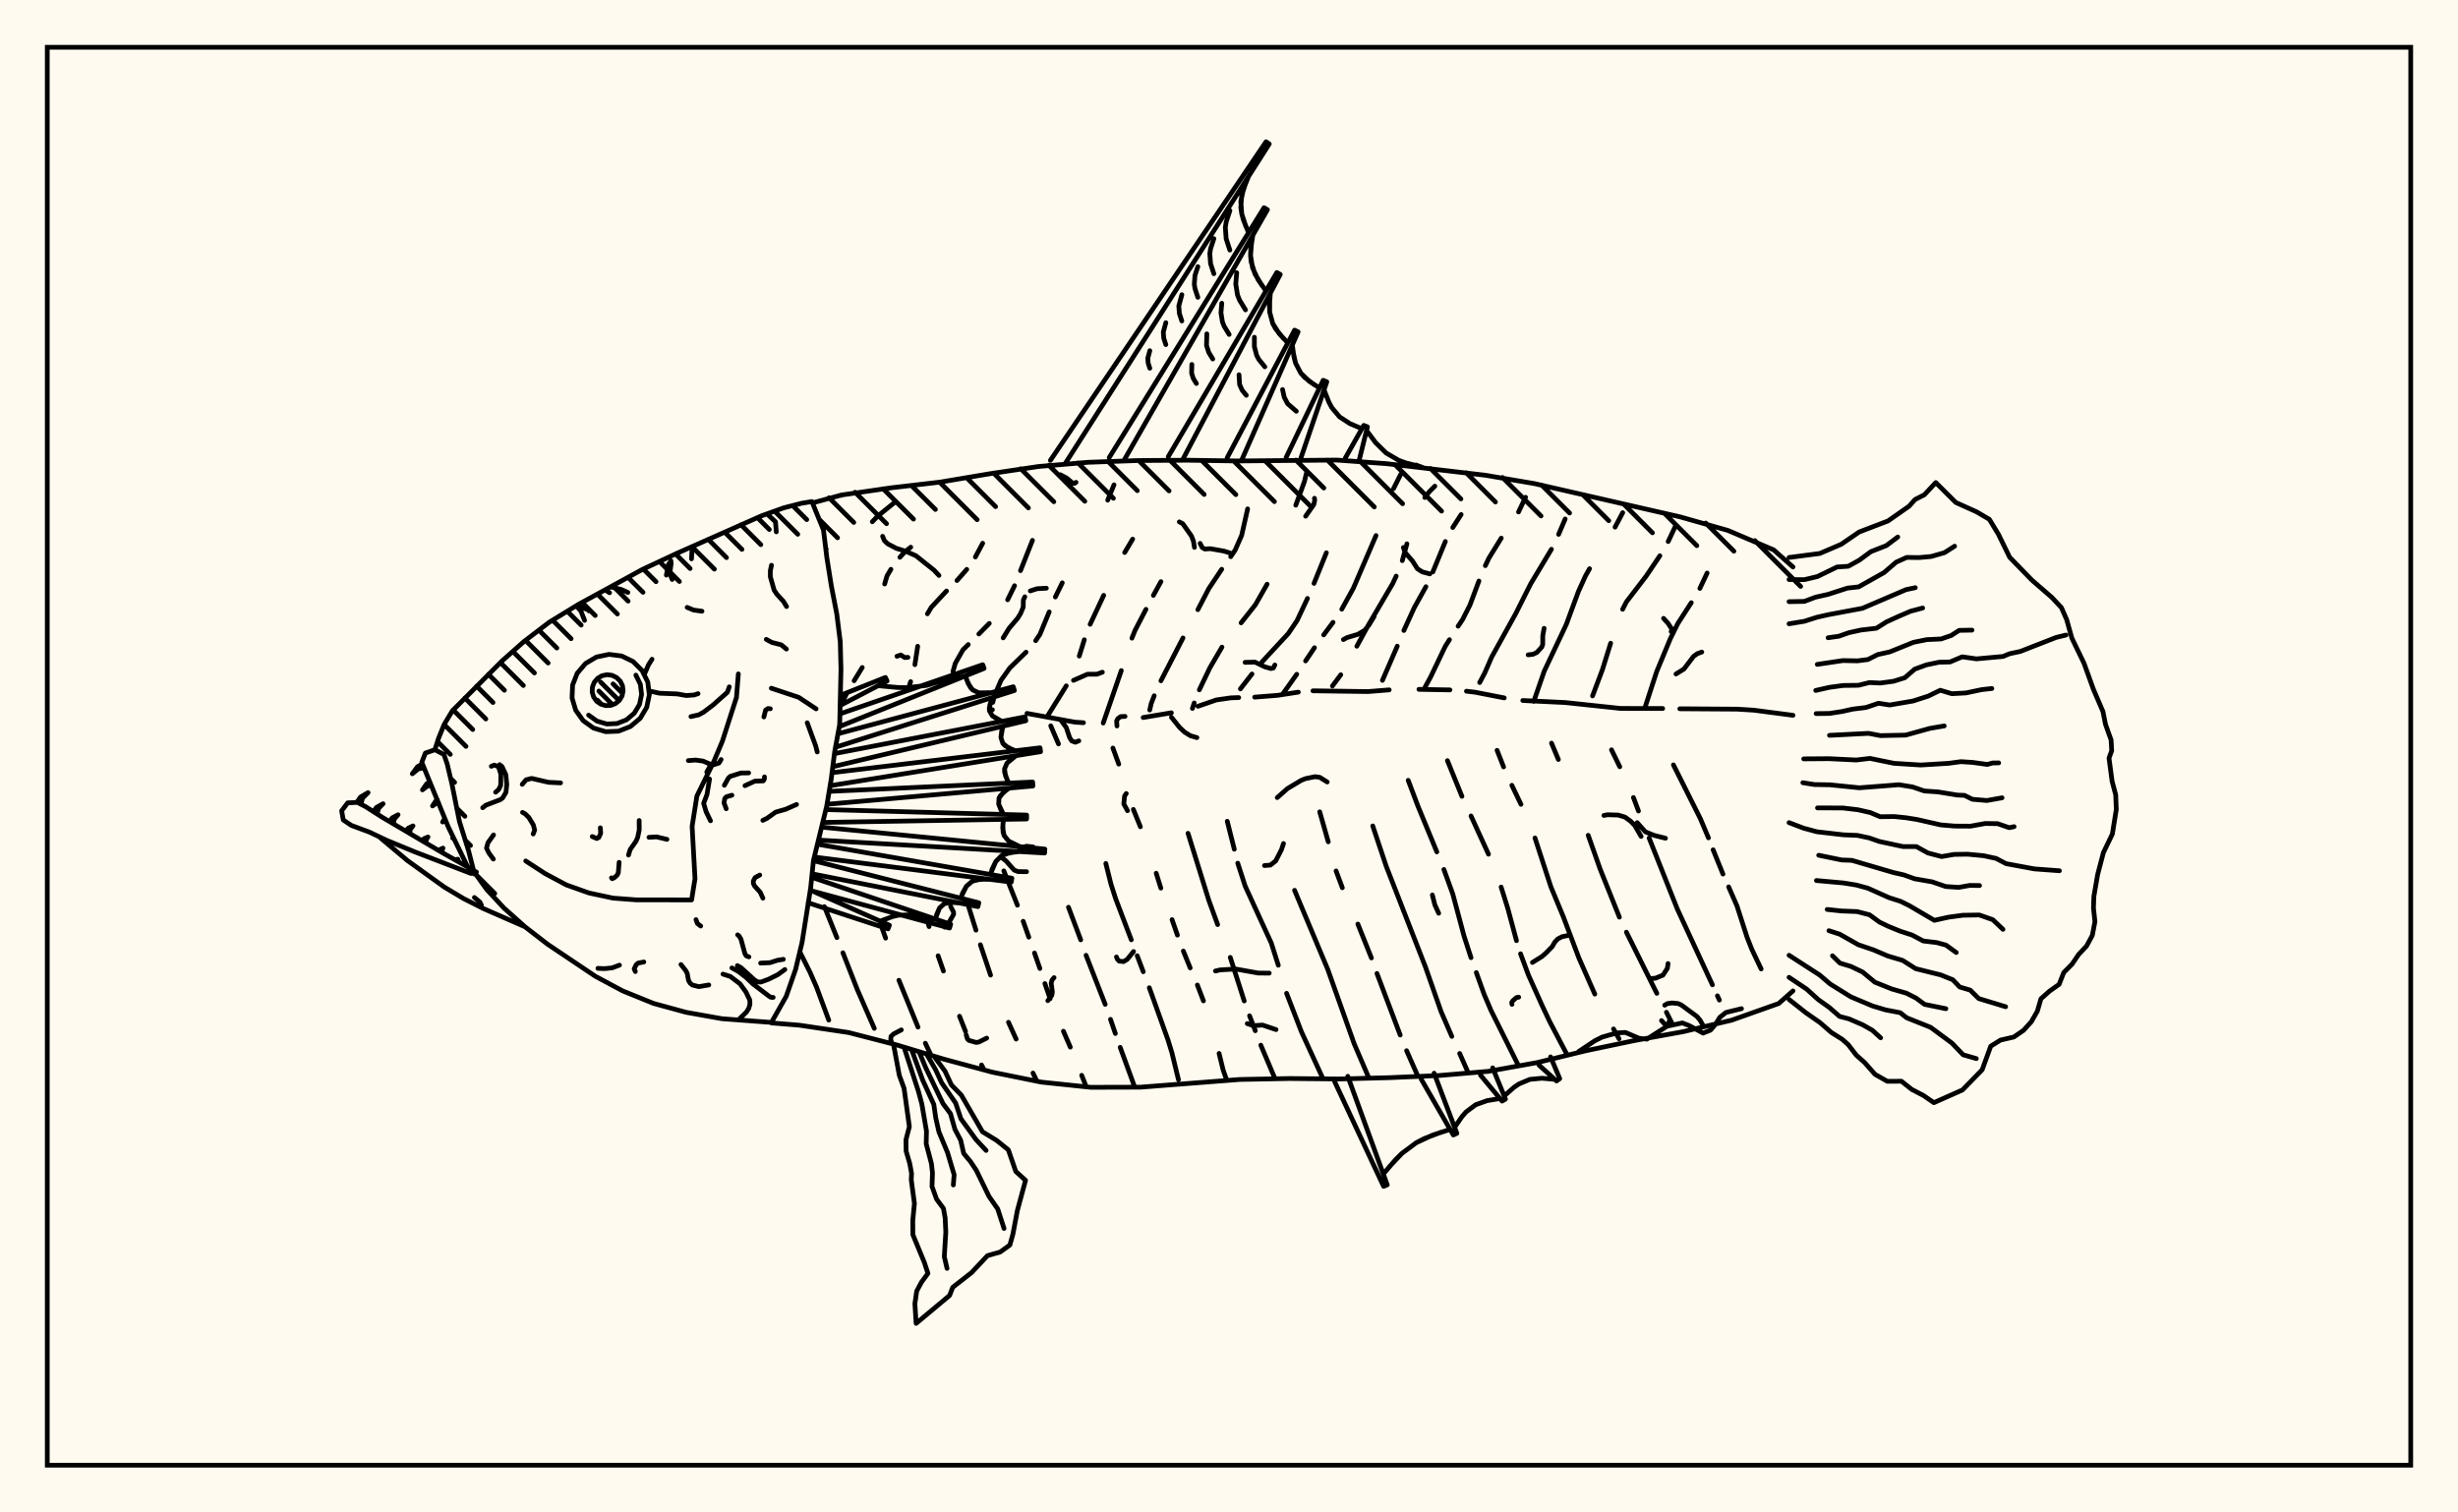 <svg xmlns="http://www.w3.org/2000/svg" width="520" height="320"><rect x="0" y="0" width="520" height="320" fill="floralwhite"/><rect x="10" y="10" width="500" height="300" stroke="black" stroke-width="1" fill="none"/><path stroke="black" stroke-width="1" fill="none" stroke-linecap="round" stroke-linejoin="round" d="
M 171.88 106.41 178.04 104.73 188.45 103.22 198.91 102 209.29 100.25 219.7 98.7 230.19 97.81 240.72 97.44 251.24 97.37 261.77 97.53 282.82 97.34 293.32 98.1 314.23 100.55 324.61 102.32 355.4 109.35 365.53 112.22 375.22 116.34 379.31 119.96 
M 379.31 209.65 376.29 212.32 366.36 215.84 356.12 218.27 345.76 220.16 335.46 222.32 325.23 224.81 314.87 226.67 304.38 227.56 293.86 228.01 283.34 228.29 272.81 228.19 262.28 228.39 241.29 230.02 230.76 230.05 220.29 228.95 209.98 226.86 199.81 224.13 189.73 221.09 179.53 218.46 169.12 216.91 163.2 216.43 
M 209.31 150.11 209.95 150.16 
M 217.26 150.94 227.4 152.79 229.21 152.91 
M 241.84 151.81 247.81 150.81 
M 253.44 149.43 257.32 148.09 260.37 147.65 262.06 147.59 
M 265.43 147.5 270.26 147.12 274.67 146.44 
M 277.76 146.16 289.42 146.32 293.89 145.96 
M 300.18 145.85 306.74 145.97 
M 310.23 146.24 312.07 146.46 318.23 147.66 
M 322.15 148.21 331.12 148.64 342.87 149.89 351.75 149.9 
M 355.37 149.96 367.55 150.04 371.04 150.26 379.31 151.34 
M 169.2 201.39 171.35 205.68 172.74 208.85 175.33 215.83 
M 174.79 116.17 174.72 116.29 
M 174.41 191.83 177.05 198.38 
M 178.32 201.58 181.37 209.38 184.96 217.58 
M 189.36 106.23 185.63 109.24 184.54 110.39 
M 186.22 195.29 187.36 198.49 
M 190.17 207.4 194.21 217.32 
M 195.76 220.72 196.97 223.28 
M 192.67 115.77 191.43 116.76 190.37 117.91 
M 188.48 120.45 187.65 121.85 187.15 123.56 
M 182.41 141.23 180.69 144.03 
M 179.09 146.79 178.38 148.18 
M 196.16 194.75 196.55 196.05 
M 198.46 202.22 199.59 205.45 
M 202.99 215.01 204.26 218.23 
M 207.65 225.32 208.2 226.38 
M 207.89 114.94 206.34 117.85 
M 204.52 120.47 202.45 122.83 
M 200.24 125.04 197.03 128.48 196.2 129.87 
M 194.14 136.74 193.55 140.63 
M 192.65 144.22 192.24 145.47 
M 204.48 190.45 206.47 196.8 
M 207.4 199.88 209.56 206.31 
M 213.35 216.29 214.97 219.85 
M 218.53 227.04 219.37 228.76 
M 218.42 114.33 215.89 120.74 
M 214.63 123.92 213.17 126.9 
M 209.29 131.9 207.08 134.14 
M 204.84 136.37 203.72 137.48 202.1 140.34 201.6 142.09 
M 212.36 184.25 215.24 191.52 
M 216.46 194.92 217.65 198.28 
M 218.85 201.63 219.99 204.91 
M 221.05 208.1 222.16 211.31 
M 224.97 218.18 226.43 221.55 
M 228.84 227.51 229.8 229.95 
M 235.67 102.58 234.34 105.82 
M 224.73 123.31 223.26 126.31 
M 221.96 129.47 220 134.22 219.1 135.55 
M 217.06 137.99 213.64 141.31 211.77 143.94 210.41 147.09 210.02 148.62 
M 226.04 191.95 228.63 198.85 
M 229.76 202.12 233.81 212.5 
M 234.93 215.67 235.96 218.67 
M 236.98 221.59 239.98 229.8 
M 239.62 114.06 237.93 116.9 
M 233.49 125.96 230.62 132.09 
M 229.39 135.36 228.32 138.81 
M 225.57 145.11 221.49 151.68 
M 222.29 153.57 223.93 157.4 
M 233.94 182.69 235.02 187.02 236.04 190.2 239.33 198.84 
M 240.58 202.21 241.86 205.6 
M 243.14 208.98 247.09 220.02 247.92 222.72 249.31 228.44 
M 245.6 123.06 244 125.97 
M 242.43 128.92 240.11 133.4 239.46 135.02 
M 237.22 141.88 233.39 152.98 
M 235.44 158.27 236.68 161.67 
M 239.77 171.26 241.25 174.92 
M 244.6 184.76 245.58 187.9 
M 247.95 194.57 249.09 197.85 
M 250.34 201.22 251.79 204.79 
M 253.31 208.4 254.59 211.76 
M 257.9 222.88 258.77 226.42 259.54 228.6 
M 263.94 107.67 262.68 113.27 261.28 116.43 260.36 117.78 
M 258.46 120.44 255.74 124.51 253.41 128.99 
M 250.27 134.97 245.6 144.04 
M 244.18 147.2 243.54 148.86 243.23 150.22 
M 251.33 176.31 255.74 190.52 257.6 195.62 
M 260.27 202.56 263.22 211.78 
M 264.35 214.92 265.56 218.08 
M 266.73 221.13 269.74 228.24 
M 276.4 100.03 275.96 101.87 274.13 106.89 
M 268.06 123.6 265.59 127.94 262.56 131.78 
M 258.51 136.91 255.96 141.28 253.72 145.96 
M 252.64 148.73 252.26 149.89 
M 259.63 173.76 261.12 179.68 
M 261.85 182.63 263.43 187.5 268.95 199.54 270.43 204.22 
M 272.18 210.16 275.32 218.29 279.89 228.25 
M 280.6 116.95 277.98 123.43 
M 276.6 126.61 274.4 131.3 272.54 134.05 266.97 140.06 
M 264.86 142.6 262.41 145.75 
M 273.87 188.37 280.91 205.14 286.48 220.83 289.61 228.12 
M 296.32 100.37 294.8 103.39 
M 291.1 113.31 286.31 124.45 283.86 128.89 
M 282.01 131.67 280.03 134.33 
M 278.08 137.04 276.2 139.84 
M 274.33 142.66 271.28 146.96 
M 279.19 171.76 281 178.11 
M 282.65 184.27 283.98 187.83 
M 287.26 195.51 290.13 202.68 
M 291.3 205.96 296.22 218.99 
M 297.57 222.3 299.98 227.75 
M 303.55 102.86 302.41 103.99 301.42 105.26 
M 297.64 115.06 296.66 118.62 
M 295.37 121.89 294.64 123.45 289.52 132.19 287.04 136.73 
M 283.65 142.76 281.88 145.14 
M 290.41 174.75 293.25 183.25 301.58 204.64 304.87 214.05 307.14 219.28 
M 308.8 222.89 310.63 227.03 
M 309.11 108.86 307.34 111.61 
M 305.77 114.57 303.12 121.01 
M 301.66 124.13 299.18 128.59 296.99 133.4 
M 295.6 136.71 292.46 143.95 
M 297.91 165.1 299.99 170.6 303.97 180.24 
M 305.46 183.96 307.35 189.18 309.71 198.01 311.2 202.62 
M 312.32 205.77 313.99 210.42 315.43 213.79 321.27 225.52 
M 322.74 105.21 321.25 108.32 
M 317.6 113.85 314.97 118.11 314.23 119.68 
M 312.87 122.93 310.98 128 309.41 131.09 308.47 132.49 
M 306.64 135.34 305.73 136.79 302.67 143.2 301.21 145.88 
M 306.21 160.93 309.28 168.49 
M 311.2 172.64 314.9 180.73 
M 317.57 187.68 318.98 192.2 320.82 199.02 
M 321.68 201.8 323.33 206.26 326.27 212.81 327.84 216.14 331.36 222.85 
M 331.12 109.8 329.73 113.06 
M 328.21 116.21 323.82 123.53 320.66 129.82 315.56 139.03 314.11 142.38 313.03 144.41 
M 316.71 158.75 318.09 162.26 
M 319.84 166.15 321.77 170.18 
M 324.73 177.29 328.09 187.61 330.76 194.05 334.03 202.71 337.39 210.33 
M 341.35 217.7 342.51 219.78 
M 343.29 108.47 341.67 111.53 
M 336.28 120.32 335.42 121.84 333.93 125.12 331.35 132.13 326.69 142 324.47 148.41 
M 328.23 157.23 329.68 160.69 
M 335.99 176.73 338.51 183.86 342.59 194.05 
M 344.07 197.22 350.51 210.17 
M 352.54 214.17 353.74 216.55 
M 354.42 111.37 352.91 114.58 
M 351.15 117.59 348.26 121.88 344.09 127.32 343.27 128.91 
M 340.74 136.09 339 141.68 336.91 147.24 
M 340.92 158.64 342.67 162.23 
M 345.56 168.74 346.63 171.59 
M 348.88 177.31 354.84 192.32 362.27 208.37 
M 363.33 210.69 363.74 211.59 
M 361.15 121.24 359.61 124.5 
M 357.8 127.51 354.95 131.92 353.35 135.17 350.48 142.08 347.95 149.86 
M 354.02 161.83 359.72 173.21 361.43 177.27 
M 362.42 179.8 364.5 184.93 
M 365.7 187.64 367.46 191.66 369.61 198.34 370.6 200.85 372.58 205.01 
M 252.69 115.81 252.48 114.5 252.06 113.41 250.21 110.79 249.49 110.42 
M 302.5 121.42 300.89 121 299.85 120.32 298.79 118.65 297.27 116.93 296.89 115.84 
M 290.71 130.42 289.62 132.22 288.68 133.38 287.24 134.22 284.99 134.89 284.2 135.32 
M 347.19 176.97 345.82 174.62 344.95 173.74 343.77 172.88 342.34 172.45 340.09 172.38 339.31 172.53 
M 198.64 121.75 197.59 120.63 193.79 117.6 191.6 116.62 189.63 116.02 187.82 115.07 187.11 114.41 186.72 113.47 
M 276.21 109.22 277.93 106.77 278.13 105.93 278.08 105.42 
M 217.18 184.43 215.38 184.41 214.55 184.09 212.86 182.18 211.66 181.23 
M 352.88 203.86 352.74 204.88 351.8 206.32 350.21 206.97 348.96 207.05 
M 263.4 140.14 265.5 140.09 267.56 141.08 268.86 141.45 269.4 141.32 269.7 140.69 
M 227.64 102.05 227.33 102.26 226.97 102.25 225.68 101.16 224.3 100.43 
M 360.02 137.96 359.1 138.29 358.29 138.86 356.25 141.55 354.56 142.6 
M 269.95 217.84 267.09 216.88 265.15 217.01 263.86 216.57 
M 319.87 212.5 319.81 212.11 320 211.77 320.81 211.06 321.29 210.98 
M 304.36 193.22 303.54 191.42 303.02 189.36 
M 351.93 130.83 352.88 131.88 353.62 133 353.7 133.34 353.54 133.61 
M 192.08 139.08 191.4 139.12 190.57 138.58 189.75 138.85 
M 233.21 142.22 232.08 142.64 230.06 142.65 227.1 143.95 
M 331.61 197.95 330.47 198.18 329.55 198.66 328.89 199.37 328.41 200.24 327.07 201.62 326.19 202.39 324.19 203.63 
M 221.36 124.45 219.39 124.56 217.97 125.02 
M 222.99 206.84 222.57 207.34 222.38 208.01 222.63 209.87 222.52 210.59 221.67 211.72 
M 280.78 165.45 279.19 164.46 278.2 164.33 276.21 164.73 275.25 165.12 272.36 166.85 270.21 168.75 
M 247.82 151.75 249.55 153.91 250.62 154.91 251.83 155.66 253.21 156.06 
M 201.12 191.81 201.73 192.99 201.74 193.45 200.81 195.08 199.87 196.18 
M 190.68 217.9 189.03 218.77 188.49 219.29 188.44 219.96 188.7 220.83 
M 352.34 177.35 349.88 176.73 348.07 175.98 346.35 174.05 
M 208.74 219.64 207.09 220.47 206.5 220.56 204.96 220.12 204.65 219.79 204.4 218.95 
M 238.01 151.57 237.07 151.62 236.5 152.03 236.22 152.54 236.3 153.6 
M 228.23 156.75 227.49 157.04 226.73 156.76 226.29 156.07 225.57 153.92 224.47 152.42 
M 351.5 215.93 352.13 216.63 352.56 216.78 353 216.57 353.14 216.04 
M 236.19 202.47 236.42 203.01 236.79 203.36 237.69 203.45 238.47 202.98 239.81 201.32 
M 268.51 205.89 266.21 205.88 261.41 205.02 258.12 205.21 257.13 205.44 
M 267.5 183.13 268.76 183.03 269.88 182.15 271.11 179.74 271.53 178.47 
M 177.89 104.82 177.82 104.79 
M 218.55 179.19 217.14 179.04 215.73 179.53 
M 260.26 117.02 258.98 116.61 256.06 116.09 254.87 116.16 254.32 115.84 253.89 114.97 
M 360.44 217.24 359.67 215.86 358.98 215.05 355.72 212.65 355.03 212.33 353.73 212.2 352.71 212.34 352.17 212.68 
M 323.29 138.55 324.32 138.43 325.12 138.05 326.18 136.89 326.37 136.32 326.38 134.5 326.66 132.94 
M 238.53 171.53 237.75 170.1 237.91 168.41 238.27 167.89 
M 216.8 126.27 216.49 126.98 216.47 128.44 215.91 129.8 215.29 130.8 213.48 132.93 212.22 134.96 
M 222.21 97.41 267.83 30 268.52 30.45 225.32 98.12 
M 234.66 96.81 267.41 43.95 268.13 44.37 237.71 97.53 
M 247.15 96.62 270.12 57.65 270.84 58.06 250.15 97.35 
M 259.61 96.86 273.87 69.85 274.62 70.22 262.6 97.54 
M 272.08 96.8 279.92 80.46 280.69 80.78 275.07 97.32 
M 284.58 96.95 288.51 90 289.29 90.31 287.48 97.62 
M 299.56 98.38 300.97 98.91 
M 264.14 37.31 263.07 39.96 262.5 42.61 262.7 45.26 263.07 46.58 264.14 49.23 
M 265.04 49.77 264.61 52.63 264.56 54.03 264.99 56.69 266.16 59.18 267.82 61.55 
M 268.74 62.06 268.55 64.75 268.61 66.04 269.25 68.44 270.61 70.58 272.44 72.55 
M 273.39 73.01 273.76 75.6 274.08 76.81 275.19 78.94 276.95 80.65 279.14 82.09 
M 280.11 82.49 281.12 85.06 281.75 86.24 283.39 88.2 285.57 89.62 288.12 90.7 
M 289.1 91.08 291.03 93.67 293.24 95.84 295.88 97.38 297.35 97.92 300.48 98.72 
M 263.57 38.64 262.7 41.29 262.5 43.93 262.7 45.26 263.57 47.91 
M 260.19 44.56 259.4 46.95 259.22 48.14 259.4 50.52 260.18 52.91 
M 256.8 50.49 256.1 52.61 255.94 53.67 256.1 55.79 256.8 57.91 
M 253.41 56.42 252.8 58.27 252.66 60.13 252.8 61.05 253.41 62.91 
M 250.03 62.35 249.38 64.73 249.5 66.32 250.02 67.91 
M 246.64 68.27 246.1 70.26 246.2 71.58 246.64 72.91 
M 243.25 74.2 242.82 75.79 242.9 76.85 243.25 77.91 
M 264.79 51.21 264.56 54.03 264.68 55.38 265.49 57.95 266.96 60.37 
M 261.63 57.69 261.43 60.11 261.8 62.4 262.23 63.49 263.49 65.56 
M 258.47 64.16 258.3 66.19 258.61 68.11 258.97 69.02 260.03 70.76 
M 255.31 70.64 255.24 73.06 255.71 74.55 256.56 75.95 
M 252.14 77.11 252.09 78.95 252.45 80.08 253.1 81.14 
M 268.61 63.42 268.61 66.04 269.25 68.44 269.85 69.54 271.49 71.58 
M 265.37 71.35 265.37 73.36 265.86 75.2 266.31 76.05 267.58 77.61 
M 262.12 79.29 262.24 81.35 262.78 82.56 263.66 83.64 
M 273.54 74.33 274.08 76.81 275.19 78.94 276 79.84 278.02 81.39 
M 271.33 82.42 271.68 84.03 272.4 85.41 274.24 87.01 
M 177.84 147.1 187.32 143.33 187.67 144.09 177.78 149.24 
M 177.71 151.03 207.9 140.64 208.19 141.42 177.55 153.74 
M 177.27 155.25 214.36 145.3 214.6 146.1 176.75 158.1 
M 176.53 159.45 216.84 151.68 217.02 152.49 176.18 162.22 
M 176.02 163.48 220.02 158.22 220.14 159.04 175.61 166.24 
M 175.41 167.44 218.46 165.46 218.51 166.3 174.95 170.17 
M 174.71 171.29 217.19 172.45 217.18 173.28 174.06 174.01 
M 173.82 175 221.05 179.65 220.99 180.48 173.15 177.74 
M 172.93 178.61 214.07 185.81 213.94 186.63 172.26 181.33 
M 172.08 182.09 207.07 191.01 206.88 191.82 171.8 184.88 
M 171.72 185.61 201.12 195.55 200.88 196.35 171.4 188.4 
M 171.91 188.54 188.16 195.76 187.86 196.53 170.96 191 
M 185.77 145.08 189.97 145.46 192.04 145.49 196.1 145 200.02 143.76 203.87 142.03 
M 204.23 143.01 204.86 144.7 205.77 145.97 207.09 146.59 209.69 146.55 
M 209.99 147.56 209.42 149.07 209.32 150.4 209.94 151.46 211.93 152.62 
M 212.15 153.65 211.75 156.04 212.16 157.28 213.26 158.18 214.8 158.84 
M 214.95 159.88 213.04 161.45 212.51 162.69 212.72 164.13 213.41 165.7 
M 213.48 166.74 212.16 167.76 211.34 168.87 211.27 170.15 212.28 172.31 
M 212.27 173.36 212.13 175.2 212.42 176.78 213.37 177.95 215.77 179.13 
M 215.68 180.17 213.65 180.4 211.92 181.03 210.67 182.26 209.49 185.01 
M 209.33 186.05 207.39 186.03 205.71 186.44 204.46 187.48 203.2 190.02 
M 202.97 191.05 201.24 190.91 199.79 191.19 198.76 192.11 197.86 194.45 
M 197.56 195.45 195.09 194.26 192.59 193.56 190.06 193.63 188.78 193.94 186.2 194.89 
M 204.53 143.89 205.27 145.41 205.77 145.97 207.09 146.59 208.78 146.64 
M 209.67 148.33 209.29 149.77 209.32 150.4 209.94 151.46 211.19 152.27 
M 211.94 154.49 211.75 156.04 212.16 157.28 212.63 157.77 214 158.52 
M 214.23 160.38 213.04 161.45 212.51 162.69 212.53 163.39 213.03 164.9 
M 212.79 167.24 211.67 168.3 211.34 168.87 211.27 170.15 211.85 171.57 
M 212.17 174.3 212.2 176.03 212.42 176.78 213.37 177.95 214.89 178.78 
M 214.65 180.26 212.73 180.65 211.92 181.03 210.67 182.26 209.83 184.02 
M 208.34 186.01 206.5 186.16 205.71 186.44 204.46 187.48 203.57 189.1 
M 202.08 190.95 200.47 190.98 199.79 191.19 198.76 192.11 198.11 193.6 
M 197.63 223.52 199.93 226.65 201.28 229.55 203.38 231.71 207.84 239.45 210.85 241.29 213.32 243.28 214.9 247.86 216.96 249.73 215.23 256.11 214.29 261.1 213.64 263.42 211.59 264.9 208.9 265.67 205.53 269.26 201.56 272.36 200.89 274.09 193.81 280 193.55 275.83 193.93 273.17 194.95 271.27 196.31 269.42 195.56 267.14 193.12 261.23 193.1 258.25 193.45 254.61 192.78 249.64 192.84 248.24 192.46 246.17 191.69 243.55 191.66 241.13 192.38 238.37 191.26 230.27 190.25 227.5 189.01 220.87 
M 196.03 223.03 197.92 226.31 199.21 229.09 202.17 233.38 203.28 236.7 206.47 241.1 208.61 243.41 
M 194.44 222.54 195.88 225.99 199.5 233.51 201.08 235.62 202.01 238.92 203.23 241.24 203.88 244.05 205.31 245.76 206.54 247.61 209.22 253.12 211.07 255.78 212.41 259.92 
M 192.84 222.05 195.19 228.5 197.55 233.67 197.97 236.57 198.64 239.5 200.45 243.85 201.85 248.54 201.68 250.71 
M 191.25 221.56 194.3 230.91 195.02 233.59 196 239.33 195.94 241.99 197.05 246.2 197.27 248.18 197.17 251.02 198.13 253.7 199.59 255.67 199.95 257.71 200.09 260.68 199.77 265.89 200.35 268.36 
M 328.03 223.61 329.97 228.22 329.29 228.71 325.58 225.35 
M 315.78 225.94 318.49 232.54 317.78 232.97 313.21 227.48 
M 303.39 227.06 308.21 239.79 307.46 240.14 300.67 228.34 
M 285.13 227.72 293.48 250.69 292.71 251.01 282.36 228.87 
M 328.92 228.37 326.21 228.13 323.65 228.37 321.34 229.34 320.26 230.08 318.22 231.88 
M 317.32 232.42 314.61 232.87 312.18 233.74 310.15 235.26 309.29 236.25 307.73 238.51 
M 306.78 238.96 303.05 240.17 299.59 241.79 296.56 244.05 295.19 245.41 292.65 248.39 
M 304.89 239.54 301.27 240.91 299.59 241.79 296.56 244.05 293.9 246.87 
M 378.48 117.95 384.99 117.1 389.53 115.15 393.31 112.56 399.42 110.22 403.89 107.09 405.13 105.69 407.11 104.68 409.52 102.1 413.77 106.32 418.15 108.29 420.86 109.88 422.77 113.03 425.15 117.9 429.86 122.74 434.1 126.42 436.1 128.56 437.21 131.08 438.3 134.98 440.88 140.33 442.87 145.84 444.89 150.55 445.42 153.23 446.61 156.56 446.74 158.83 446.17 160.39 446.82 165.28 447.59 168.18 447.71 171.27 446.88 176.46 444.98 180.4 443.77 185.02 442.97 189.64 442.88 192.1 443.19 195 442.64 197.9 441.43 200.15 439.75 201.93 438.34 204.01 436.6 205.76 435.61 208.27 433.56 209.72 431.77 211.32 431.01 213.94 429.73 216.18 428.08 218 426.03 219.41 423.21 220.06 421.15 221.35 419.33 226.35 415.17 230.61 409.12 233.3 406.93 231.79 404.46 230.51 402.25 228.76 399.27 228.78 396.66 227.3 394.48 224.82 392.72 223.26 390.97 220.99 389.71 219.88 387.46 218.47 385.03 216.36 382.02 214.26 378.48 211.46 
M 378.48 122.62 381.73 122.64 384.49 121.98 388.65 119.96 391.01 119.81 393.31 118.54 395.8 116.71 399.07 115.43 401.48 113.62 
M 378.48 127.3 381.72 127.24 384.09 126.35 386.75 125.75 390.83 124.43 393.2 124.17 398.6 121.13 401.13 118.95 403.38 117.93 405.96 117.97 408.54 117.74 411.37 116.93 413.51 115.56 
M 378.48 131.98 381.7 131.45 384.37 130.6 386.74 130.06 394.01 128.7 403.24 124.75 405.19 124.34 
M 386.74 134.93 389.02 134.61 391.14 133.86 393.69 133.3 396.96 132.92 399.09 131.58 401.36 130.54 404.16 129.33 406.75 128.64 
M 384.45 140.57 389.86 139.76 392.96 139.82 395.16 139.54 397.24 138.49 399.77 137.93 404.8 135.9 407.62 135.33 410.64 135.19 412.78 134.46 414.47 133.37 417.18 133.32 
M 384.12 146.08 386.99 145.43 389.93 145.03 393.17 144.99 395.49 144.41 397.76 144.52 400.57 144.14 402.96 143.4 405.08 141.57 407.55 140.67 410.22 140.11 412.53 140.06 415.11 138.97 418.12 139.4 423.74 138.89 425.15 138.31 427.4 137.83 434.98 134.87 437.07 134.36 
M 384.21 150.98 387.01 150.95 389.72 150.53 391.9 150.04 394.75 149.69 397.4 148.79 399.77 149.16 404.7 148.32 407.95 147.27 410.47 146.04 412.91 146.77 415.9 146.61 419.28 145.9 421.39 145.67 
M 387.03 155.58 395.32 155.16 397.81 155.64 403.15 155.53 408.26 154.11 411.31 153.59 
M 381.58 160.56 386.96 160.52 392.69 160.8 395.6 160.46 400.68 161.5 406.34 161.86 412.23 161.5 414.84 161.15 417.32 161.31 420.43 161.74 421.53 161.43 422.83 161.41 
M 381.4 165.6 383.81 165.99 387.15 166.05 393.35 166.68 401.76 166.03 404.61 166.5 407.09 167.35 409.99 167.55 414.09 168.22 415.59 168.28 417.26 169.11 420.33 169.37 423.54 168.8 
M 384.5 170.93 389.88 170.95 393.02 171.32 395.68 171.92 397.75 172.8 400.71 172.76 403.25 173.02 405.57 173.39 410.57 174.53 413.53 174.78 416.85 174.8 419.99 174.23 422.61 174.27 425.06 175.12 426.09 174.9 
M 378.48 174.05 381.58 175.23 384.36 175.98 389.98 176.63 392.93 176.75 395.42 177.28 397.56 178.03 402.62 179.12 405.42 179.12 407.86 180.47 410.76 181.23 413.42 180.77 416.28 180.73 419.64 181.05 422.27 181.62 424.39 182.73 430.39 183.84 435.68 184.23 
M 384.75 180.95 389.6 181.95 391.77 182.03 400.53 184.6 402.8 185.12 405.05 185.93 408.72 186.57 411.63 187.57 414.36 187.75 416.74 187.33 418.78 187.36 
M 384.27 186.3 389.95 186.81 392.69 187.25 395.15 187.92 399.63 189.92 402.1 190.71 403.95 191.63 409.22 194.72 412.18 194.06 415.28 193.64 418.74 193.59 421.59 194.59 423.74 196.63 
M 386.55 192.42 389.55 192.74 392.88 192.87 395.51 193.55 397.61 195.09 399.44 195.97 401.95 197 404.5 197.83 406.87 199.09 409.68 199.42 411.68 199.96 413.85 201.53 
M 386.92 196.91 389.19 197.65 393.15 199.89 396.31 200.96 399.36 202.26 402.51 203.2 405.27 204.95 410.55 206.26 413.13 207.3 414.59 208.83 416.8 209.48 418.6 211.27 424.3 213 
M 387.67 202.22 389.23 203.76 391.61 204.49 394.06 205.67 396.64 207.81 400.2 209.24 403.3 210.13 405.33 211.16 407.15 212.5 411.66 213.42 
M 378.48 202.11 384.97 206.3 387.19 208.2 391.56 210.91 396.11 212.83 398.9 213.67 401.99 214.26 403.37 215.34 408.43 217.36 412.94 220.69 415.31 223.17 418.1 223.97 
M 378.48 206.78 382.2 209.27 384.66 211.49 387.03 213.18 389.17 215.05 391.16 215.57 394.11 216.85 396.1 217.98 397.86 219.58 
M 368.42 213.41 365.12 214.22 363.82 215.26 362.94 216.69 361.88 217.95 360.29 218.58 357.39 217.01 355.91 216.43 352.68 217.12 348.4 219.86 346.73 219.67 343.85 218.44 342.15 218.54 340.59 218.95 338.96 219.42 337.43 220.18 333.97 222.48 335.42 222.33 
M 92 158.63 92.75 156.27 93.95 153.31 95.69 150.4 106.19 139.86 110.85 135.73 116.21 131.64 122.33 127.9 135.91 120.48 143.07 117.13 161.1 109.14 165.79 107.45 169.58 106.48 171.76 106.12 174.21 112.13 174.93 118.03 175.87 123.94 177.02 129.87 177.76 135.77 177.91 141.62 177.64 153.28 176.58 159.04 175.85 164.82 174.89 170.58 172.09 182.05 171.5 187.84 169.68 199.38 168.31 205.11 166.33 210.79 163.2 216.32 152.75 215.54 145.13 214.18 138.26 212.3 131.73 209.65 125.94 206.55 115.85 199.78 111.06 196.08 106.62 192.12 103.01 188.24 100.17 184.31 
M 156.2 142.58 155.8 147.56 152.83 156.8 151.06 161.02 147.43 168.43 146.42 174.84 147.03 185.91 146.31 190.4 134.61 190.39 129.68 190.02 124.59 188.93 119.81 187.23 115.31 184.82 111.22 182.16 
M 98.94 183.42 94.83 174.95 89.23 161.29 89.99 159.33 92.01 158.63 93.91 159.63 94.6 161.62 95.58 165.74 97.21 173.87 99.13 180.01 100.22 184.29 
M 99.66 184.81 87.69 180.21 81.85 177.81 78.16 176.06 74.32 174.63 72.62 173.49 72.28 171.54 73.56 169.86 75.62 169.77 77.38 170.69 80.84 172.9 93.62 180.43 100.02 184.04 
M 123.36 152.46 121.79 150.26 121.02 147.67 121.13 144.97 122.11 142.45 123.86 140.39 126.18 139.01 128.83 138.45 131.51 138.79 133.94 139.97 135.85 141.88 137.04 144.31 137.37 147 136.82 149.64 135.44 151.97 133.37 153.71 130.85 154.7 128.15 154.81 125.56 154.04 123.36 152.46 
M 134.52 142.84 135.47 144.78 135.73 146.93 135.29 149.05 134.18 150.9 132.53 152.3 130.52 153.09 128.36 153.18 126.28 152.56 124.52 151.3 
M 126.22 148.36 125.59 147.47 125.28 146.44 125.33 145.36 125.72 144.35 126.42 143.53 127.35 142.97 128.41 142.75 129.48 142.88 130.45 143.36 131.22 144.12 131.69 145.09 131.82 146.17 131.6 147.23 131.05 148.16 130.22 148.85 129.22 149.25 128.14 149.29 127.1 148.98 126.22 148.36 
M 126.37 148.13 127.28 149.04 
M 126.7 146.21 129.59 149.1 
M 127.05 144.3 130.97 148.22 
M 129.69 144.7 131.71 146.71 
M 100.73 185.08 104.67 189.03 
M 98.51 177.86 99.54 178.89 
M 96.59 170.94 98.36 172.71 
M 95.33 164.68 96.18 165.53 
M 92.55 156.9 95.26 159.61 
M 93.96 153.3 98.58 157.92 
M 95.87 150.21 100.01 154.35 
M 98.34 147.68 102.78 152.12 
M 100.83 145.16 104.29 148.63 
M 103.33 142.66 106.71 146.04 
M 105.86 140.18 110.72 145.04 
M 108.49 137.82 113.06 142.38 
M 111.17 135.49 115.96 140.28 
M 114.01 133.32 117.8 137.11 
M 116.91 131.22 120.82 135.13 
M 120.01 129.32 122.95 132.26 
M 123.16 127.46 125.92 130.23 
M 126.42 125.72 130.61 129.91 
M 129.67 123.97 132.88 127.18 
M 132.88 122.18 136.03 125.32 
M 136.1 120.4 138.78 123.07 
M 139.51 118.8 143.73 123.03 
M 142.91 117.2 146 120.29 
M 146.39 115.67 151.13 120.42 
M 149.86 114.14 153.69 117.98 
M 153.3 112.58 156.96 116.24 
M 156.75 111.02 160.95 115.23 
M 160.24 109.51 162.75 112.03 
M 163.87 108.14 168.77 113.04 
M 167.69 106.96 170.67 109.94 
M 157.6 166.23 159.7 165.27 161.47 165.22 161.7 164.87 161.73 164.37 
M 166.4 128.33 165.73 127.22 164.38 125.76 163.77 124.85 162.97 122.03 162.97 120.75 163.21 119.59 
M 153.24 166.15 154.08 164.64 154.47 164.27 156.74 163.55 158.38 163.53 
M 148.51 129.32 146.71 129.07 145.37 128.51 
M 166.04 205.13 164.57 206.2 162.61 207.18 160.97 207.78 160.31 207.75 159.67 207.38 156.76 204.73 155.99 204.3 
M 132.83 125.35 131.38 124.7 129.26 124.2 
M 130.98 182.45 130.8 184.7 130.52 185.2 129.92 185.74 129.51 185.91 129.36 185.73 
M 150.31 173.66 149.38 171.74 148.86 169.96 149.56 168.12 150.11 164.83 
M 127 175.14 127.08 176.31 126.68 177.18 126.25 177.41 125.29 176.99 
M 145.62 160.92 147.17 160.81 148.74 161.03 150.32 161.71 151.56 161.62 
M 110.48 165.95 111.29 164.99 112.46 164.69 116.06 165.52 118.59 165.64 
M 164.23 112.53 164.06 110.4 162.25 108.72 
M 149.52 163.35 150.25 162.03 152.09 161.45 152.55 160.7 
M 147.24 194.57 147.54 195.4 148.24 195.93 
M 140.97 121.68 141.37 119.49 141.95 118.67 
M 110.54 171.88 111.08 172.18 111.87 172.95 112.82 174.51 113.11 175.63 112.8 176.45 
M 142.2 122.6 141.7 121.33 141.99 119.12 
M 154.28 145.32 153.87 146.48 150.88 149.14 148.83 150.69 147.8 151.25 146.17 151.61 
M 104.85 167.61 105.5 167.05 105.93 166.15 105.95 163.8 105.53 162.43 105.18 162.08 104.54 161.88 103.94 162.13 
M 135.22 173.6 135.23 175.61 134.9 177.18 134.55 177.98 133.32 179.74 132.96 180.91 
M 123.67 131.26 122.89 129.28 121.89 128.17 
M 172.65 149.98 168.97 147.54 163.17 145.61 
M 162.97 149.96 162.49 149.91 161.97 150.24 161.6 151.69 
M 137.94 139.48 137.2 140.64 136.28 142.77 
M 166.37 137.33 165.28 136.43 163.29 135.92 162.11 135.28 
M 136.21 203.53 135.01 203.76 134.6 204.09 134.16 204.99 134.41 205.56 
M 153.63 171.11 153.17 169.88 153.32 168.96 153.66 168.58 154.84 168.25 
M 156.19 215.8 157.92 214.12 158.41 213.33 158.65 212.5 158.63 211.61 157.8 209.87 156.55 208.15 154.51 206.6 152.95 206.1 
M 141.1 177.59 138.89 177.06 137.29 177.16 
M 165.72 202.97 164.49 203.17 162.89 203.68 160.91 203.77 
M 102.11 170.9 102.79 170.36 105.84 169.19 106.33 168.84 107.04 167.64 107.21 165.98 107.01 163.91 106.2 162.17 105.7 161.78 
M 104.37 181.76 103.4 180.43 102.92 179.43 103.24 178.28 104.41 176.65 
M 146.29 118.24 146.38 116.66 146.78 115.5 
M 163.57 211.03 163.08 211.01 162.72 210.79 159.29 208.18 157.82 206.78 156.23 205.56 154.84 204.79 
M 149.95 208.39 147.85 208.75 146.48 208.41 145.98 207.99 145.67 207.46 145.38 205.95 145.12 205.42 144.06 204.07 
M 161.4 190.03 160.83 188.78 159.6 187.42 159.37 186.89 159.37 186.39 159.74 185.68 160.73 185.14 
M 172.89 159.1 172.56 157.81 170.77 152.92 
M 147.68 146.76 146.85 147.04 145.17 147.16 143.29 146.82 139.52 146.67 137.27 146.17 
M 128.96 125.41 128.06 124.85 
M 168.51 170.21 166.22 171.22 164.08 171.83 162.29 173.12 161.38 173.57 
M 131.05 204.2 129.5 204.78 127.87 204.94 126.49 204.88 
M 156.05 197.79 156.38 198.06 156.76 198.73 157.6 201.82 157.91 202.26 158.44 202.45 
M 124.6 129.25 124.28 128.95 123.01 128.54 122.17 128 
M 100.11 184.33 100.32 184.92 
M 95.87 177.12 95.77 177.33 95.94 177.26 
M 94.09 173.16 93.64 173.92 94.25 173.56 
M 92.54 169.23 92.21 169.44 91.5 170.52 92.38 169.91 92.79 169.87 
M 90.9 165.46 90.27 165.83 89.37 167.12 90.44 166.3 91.21 166.18 
M 89.36 161.65 88.33 162.21 87.23 163.71 88.5 162.68 89.65 162.47 
M 99.98 184.11 100.79 184.5 
M 96.22 181.9 96.87 181.79 97.02 182.33 
M 92.72 179.9 93.71 179.44 93.54 179.85 93.57 180.41 
M 89.29 177.86 89.72 177.43 90.54 177.09 90.17 177.65 90.1 178.36 
M 85.87 175.79 86.36 175.23 87.37 174.74 86.81 175.45 86.67 176.24 
M 82.4 173.8 82.99 173.03 84.21 172.39 83.44 173.25 83.2 174.28 
M 79 171.71 79.63 170.84 81.04 170.05 80.08 171.05 79.77 172.21 
M 75.48 169.78 76.26 168.64 77.87 167.7 76.71 168.85 76.33 170.14 
M 80.32 177.14 86.19 182.07 93.99 187.68 98.04 190.1 102.26 192.23 111.06 196.08 
M 101.84 191.5 101.51 190.84 100.36 189.89 
M 173.3 109.88 177.19 113.78 
M 175.39 105.31 180.62 110.54 
M 180.9 104.15 187.55 110.8 
M 186.84 103.42 193.25 109.83 
M 192.83 102.74 197.89 107.79 
M 198.79 102.02 206.72 109.96 
M 204.49 101.06 210.62 107.19 
M 210.2 100.09 217.56 107.46 
M 215.95 99.17 222.94 106.16 
M 221.88 98.43 229.5 106.06 
M 228.06 97.94 235.55 105.43 
M 234.41 97.62 240.6 103.81 
M 240.9 97.44 247.32 103.86 
M 247.49 97.36 254.75 104.62 
M 254.22 97.42 261.45 104.65 
M 260.99 97.52 269.61 106.13 
M 267.68 97.54 277.3 107.16 
M 274.16 97.34 280.06 103.25 
M 280.81 97.33 290.74 107.26 
M 287.8 97.65 296.73 106.58 
M 295.11 98.29 304.97 108.14 
M 302.6 99.1 309.06 105.56 
M 310.18 100.01 316.37 106.21 
M 317.86 101.02 326.01 109.17 
M 326.13 102.62 332.05 108.54 
M 334.83 104.65 340.34 110.17 
M 343.58 106.73 349.58 112.73 
M 352.09 108.57 358.97 115.45 
M 360.85 110.66 366.81 116.62 
M 371.24 114.38 380.93 124.07 
"/></svg>